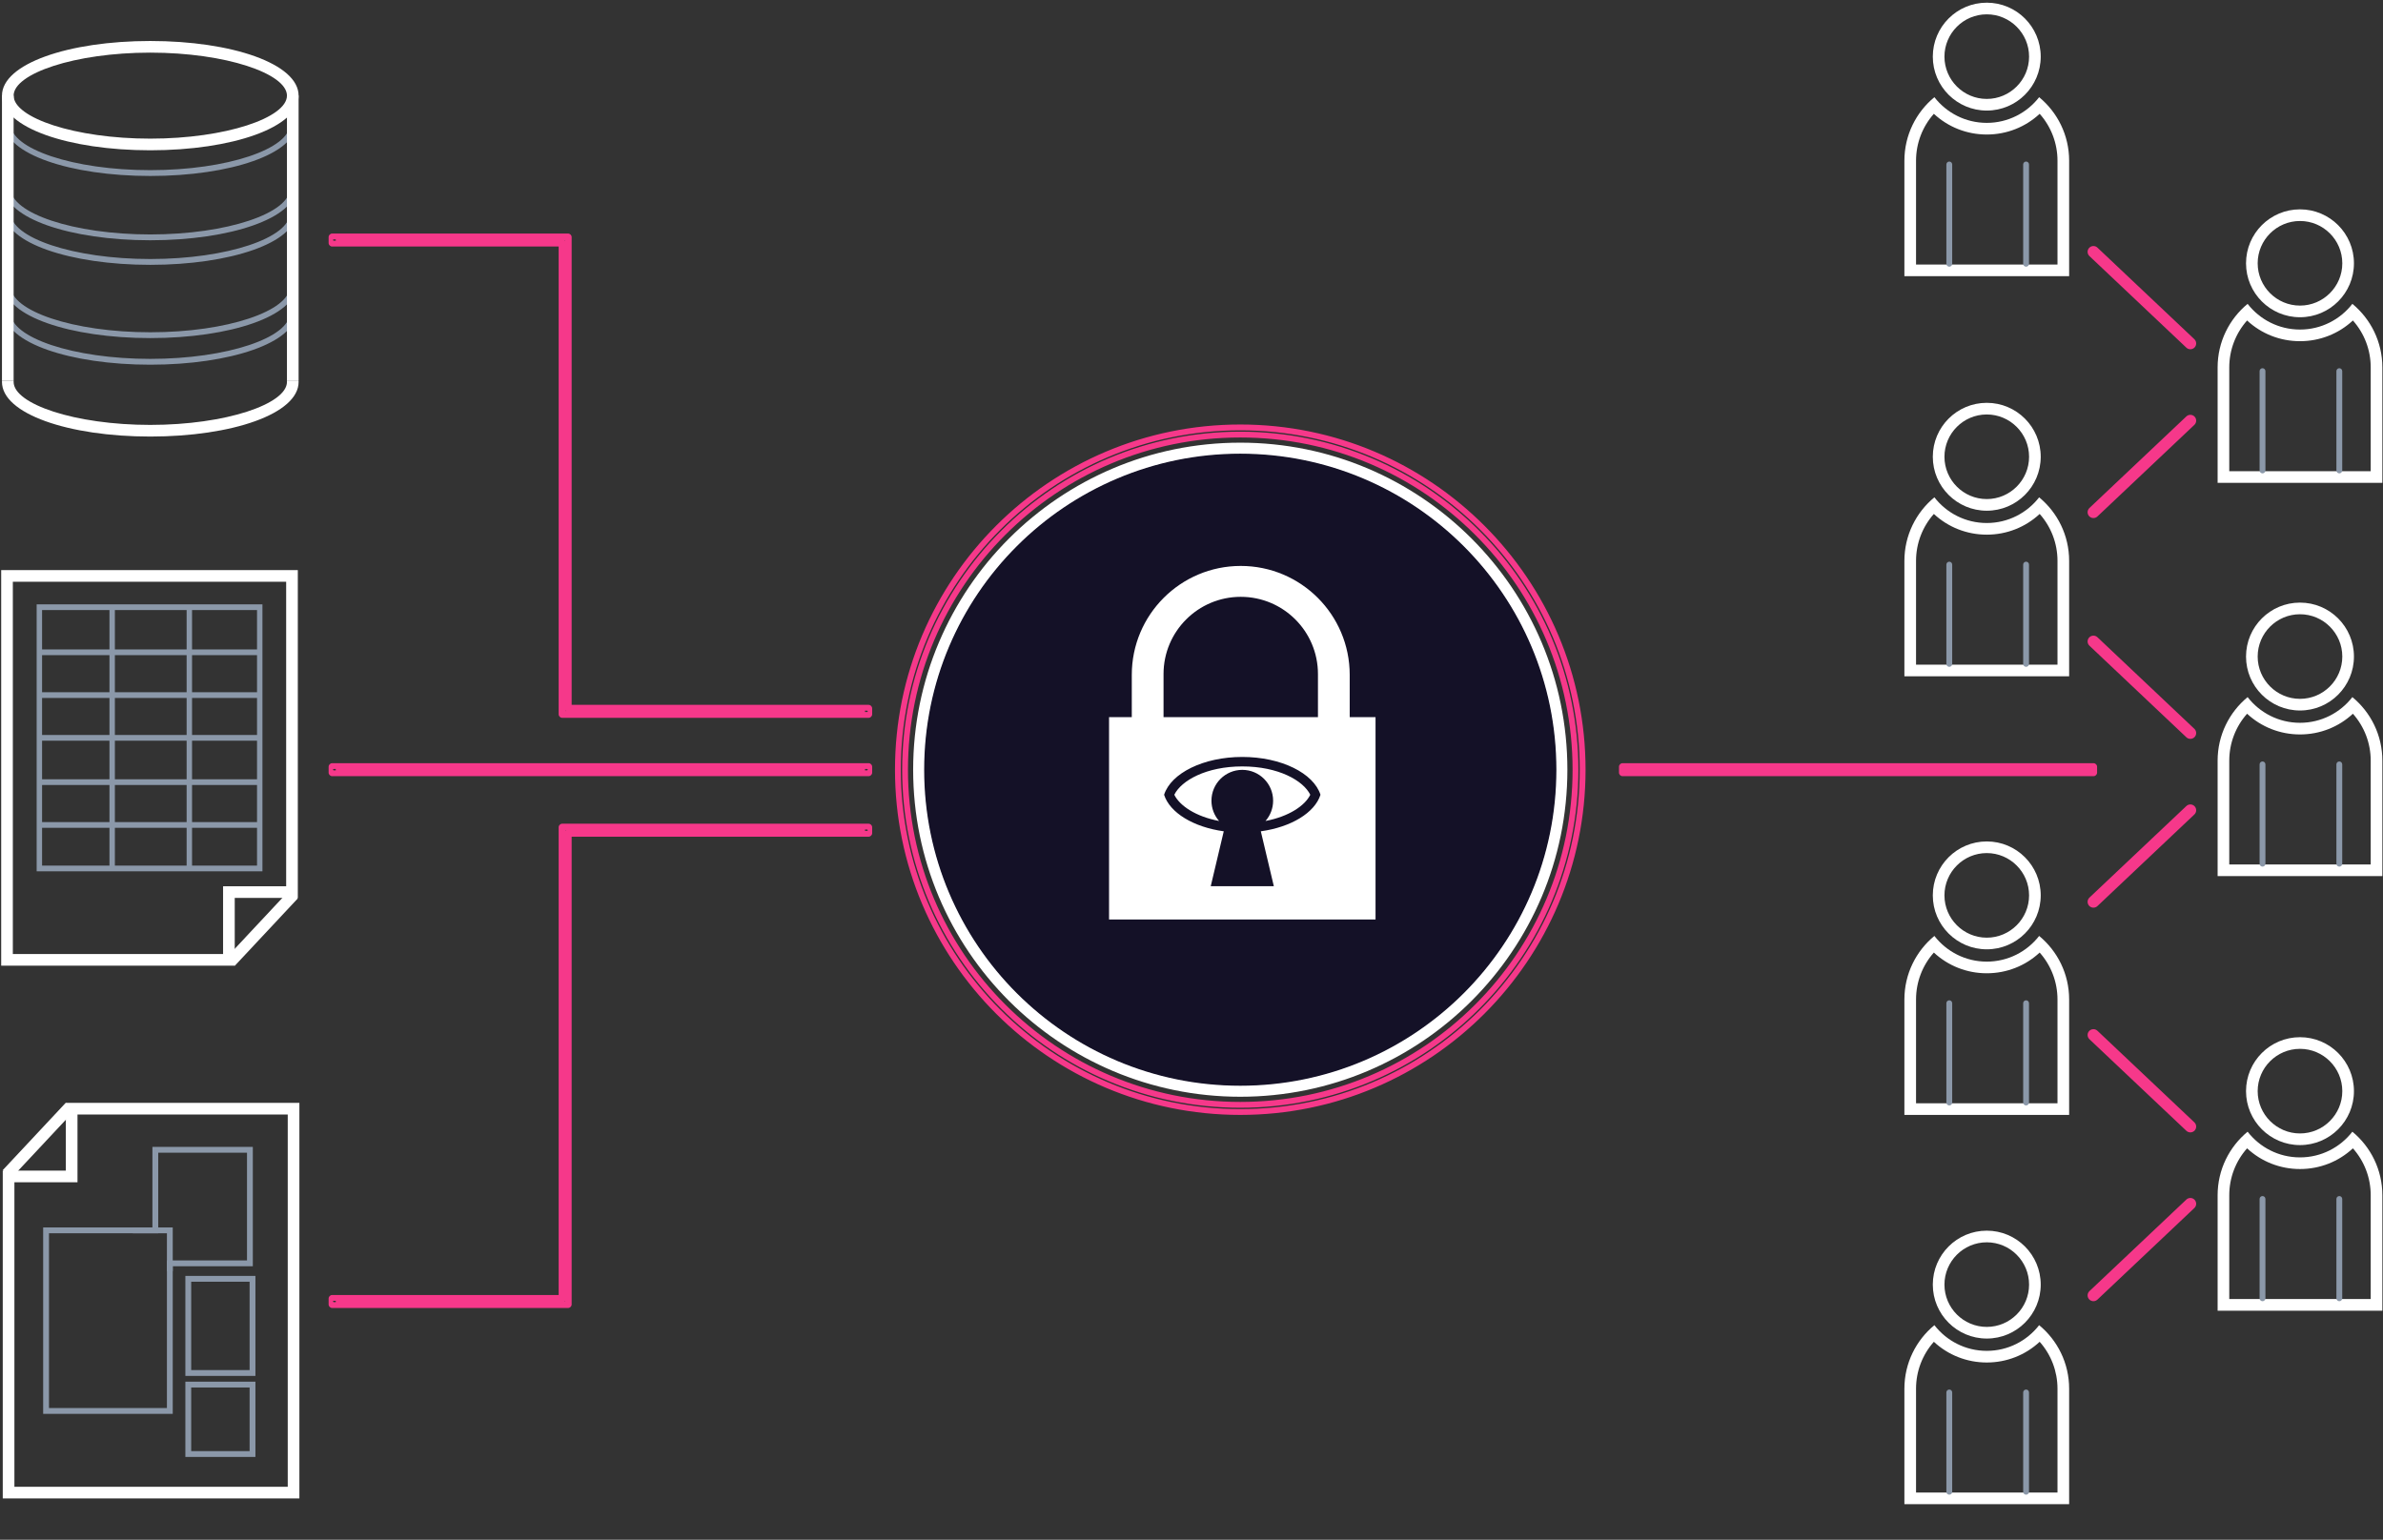 <svg xmlns="http://www.w3.org/2000/svg" width="998" height="645" viewBox="0 0 998 645">
  <rect x="0" y="0" width="998" height="645" fill="#333333" stroke="none"/>
  <g fill="none" fill-rule="evenodd" transform="translate(0 1.049)">
    <path fill="#FFF" fill-rule="nonzero" d="M93.429,370.21 L119.848,370.21 L119.848,242.646 L5.375,242.646 L5.375,398.593 L93.429,398.593 L93.429,370.21 Z M98.307,403.471 L0.497,403.471 L0.497,237.768 L124.726,237.768 L124.726,375.088 L98.307,375.088 L98.307,403.471 Z"/>
    <polygon fill="#FFF" fill-rule="nonzero" points="98.347 403.5 94.785 400.168 121.163 371.966 124.725 375.298"/>
    <path fill="#8B98A9" fill-rule="nonzero" d="M15.352,363.945 L15.352,252.111 L109.911,252.111 L109.911,363.945 L15.352,363.945 Z M107.643,361.554 L107.643,254.502 L17.62,254.502 L17.62,361.554 L107.643,361.554 Z"/>
    <polygon fill="#8B98A9" fill-rule="nonzero" points="16.468 291.324 16.468 288.933 108.759 288.933 108.759 291.324"/>
    <polygon fill="#8B98A9" fill-rule="nonzero" points="16.468 273.392 16.468 271.001 108.759 271.001 108.759 273.392"/>
    <polygon fill="#8B98A9" fill-rule="nonzero" points="48.112 362.752 45.844 362.752 45.844 253.309 48.112 253.309"/>
    <polygon fill="#8B98A9" fill-rule="nonzero" points="80.428 362.752 78.161 362.752 78.161 253.309 80.428 253.309"/>
    <polygon fill="#8B98A9" fill-rule="nonzero" points="16.468 345.717 16.468 343.326 108.759 343.326 108.759 345.717"/>
    <polygon fill="#8B98A9" fill-rule="nonzero" points="16.468 327.785 16.468 325.394 108.759 325.394 108.759 327.785"/>
    <polygon fill="#8B98A9" fill-rule="nonzero" points="16.485 309.227 16.485 306.836 108.777 306.836 108.777 309.227"/>
    <path fill="#FFF" fill-rule="nonzero" d="M125.055 39.012C125.055 52.358 97.199 61.905 62.94 61.905 28.682 61.905.826 52.358.826 39.012.826 25.668 28.684 16.12 62.94 16.12 97.197 16.12 125.055 25.668 125.055 39.012zM120.177 39.012C120.177 29.78 94.554 20.998 62.94 20.998 31.327 20.998 5.704 29.78 5.704 39.012 5.704 48.246 31.324 57.027 62.94 57.027 94.557 57.027 120.177 48.246 120.177 39.012zM.841 158.495L5.719 158.495C5.719 158.611 5.716 158.707 5.709 158.837 5.705 158.925 5.705 158.926 5.705 158.934 5.705 168.173 31.303 176.944 62.941 176.944 94.58 176.944 120.178 168.173 120.178 158.934 120.178 158.922 120.178 158.918 120.169 158.789 120.156 158.604 120.149 158.468 120.149 158.305L125.027 158.305C125.027 158.317 125.027 158.321 125.035 158.45 125.049 158.635 125.056 158.771 125.056 158.934 125.056 172.285 97.223 181.822 62.941 181.822 28.66 181.822.827 172.285.827 158.934.827 158.818.83 158.722.837 158.592.841 158.504.841 158.503.841 158.495z"/>
    <path fill="#8B98A9" fill-rule="nonzero" d="M2.061,77.493 L4.5,77.493 C4.497,77.652 4.497,77.652 4.491,77.771 C4.486,77.87 4.486,77.87 4.485,77.927 C4.485,88.194 30.645,97.161 62.941,97.161 C95.238,97.161 121.397,88.194 121.397,77.927 C121.397,77.878 121.395,77.842 121.386,77.701 C121.373,77.531 121.368,77.428 121.368,77.302 L123.807,77.302 C123.807,77.352 123.809,77.388 123.819,77.529 C123.831,77.699 123.836,77.801 123.836,77.927 C123.836,90.25 96.559,99.6 62.941,99.6 C29.323,99.6 2.046,90.25 2.046,77.927 C2.049,77.767 2.049,77.767 2.055,77.648 C2.06,77.55 2.06,77.55 2.061,77.493 Z"/>
    <path fill="#8B98A9" fill-rule="nonzero" d="M2.061 87.788L4.5 87.788C4.5 87.877 4.497 87.949 4.491 88.069 4.486 88.167 4.485 88.192 4.485 88.227 4.485 98.493 30.642 107.456 62.941 107.456 95.24 107.456 121.397 98.493 121.397 88.227 121.397 88.178 121.395 88.142 121.386 88.001 121.373 87.831 121.368 87.728 121.368 87.602L123.807 87.602C123.807 87.652 123.809 87.688 123.819 87.829 123.831 87.999 123.836 88.101 123.836 88.227 123.836 100.55 96.562 109.895 62.941 109.895 29.321 109.895 2.046 100.55 2.046 88.227 2.046 88.138 2.049 88.065 2.055 87.946 2.06 87.848 2.061 87.823 2.061 87.788zM2.061 129.617L4.5 129.617C4.497 129.777 4.497 129.777 4.491 129.896 4.486 129.994 4.486 129.994 4.485 130.051 4.485 140.319 30.645 149.285 62.941 149.285 95.238 149.285 121.397 140.319 121.397 130.051 121.397 130.002 121.395 129.966 121.386 129.825 121.373 129.655 121.368 129.552 121.368 129.427L123.807 129.427C123.807 129.476 123.809 129.512 123.819 129.653 123.831 129.823 123.836 129.926 123.836 130.051 123.836 142.375 96.559 151.724 62.941 151.724 29.323 151.724 2.046 142.375 2.046 130.051 2.049 129.892 2.049 129.892 2.055 129.773 2.06 129.674 2.06 129.674 2.061 129.617zM2.047 50.993L4.486 50.993C4.486 61.261 30.646 70.229 62.942 70.229 95.235 70.229 121.398 61.261 121.398 50.993L123.837 50.993C123.837 63.316 96.557 72.668 62.942 72.668 29.325 72.668 2.047 63.317 2.047 50.993z"/>
    <path fill="#8B98A9" fill-rule="nonzero" d="M2.061,118.471 L4.5,118.471 C4.5,118.56 4.497,118.632 4.491,118.752 C4.486,118.85 4.485,118.875 4.485,118.91 C4.485,129.176 30.642,138.139 62.941,138.139 C95.24,138.139 121.397,129.176 121.397,118.91 C121.397,118.86 121.395,118.824 121.386,118.683 C121.373,118.513 121.368,118.411 121.368,118.285 L123.807,118.285 C123.807,118.335 123.809,118.371 123.819,118.512 C123.831,118.682 123.836,118.784 123.836,118.91 C123.836,131.232 96.562,140.578 62.941,140.578 C29.321,140.578 2.046,131.232 2.046,118.91 C2.046,118.821 2.049,118.748 2.055,118.629 C2.06,118.531 2.061,118.506 2.061,118.471 Z"/>
    <polygon fill="#FFF" fill-rule="nonzero" points=".827 39.015 5.705 39.015 5.705 158.493 .827 158.493"/>
    <polygon fill="#FFF" fill-rule="nonzero" points="120.177 39.015 125.055 39.015 125.055 158.302 120.177 158.302"/>
    <path fill="#FFF" fill-rule="nonzero" d="M32.453,494.203 L6.034,494.203 L6.034,621.767 L120.507,621.767 L120.507,465.82 L32.453,465.82 L32.453,494.203 Z M27.575,460.942 L125.385,460.942 L125.385,626.645 L1.156,626.645 L1.156,489.325 L27.575,489.325 L27.575,460.942 Z"/>
    <polygon fill="#FFF" fill-rule="nonzero" points="27.535 460.911 31.098 464.243 4.72 492.446 1.157 489.113"/>
    <path fill="#8B98A9" fill-rule="nonzero" d="M63.832,479.383 L105.881,479.383 L105.881,529.383 L72.345,529.383 L72.345,591.218 L18.076,591.218 L18.076,513.125 L63.832,513.125 L63.832,479.383 Z M66.271,481.822 L66.271,515.564 L20.515,515.564 L20.515,588.779 L69.906,588.779 L69.906,526.944 L103.442,526.944 L103.442,481.822 L66.271,481.822 Z"/>
    <path fill="#8B98A9" fill-rule="nonzero" d="M77.629 575.32L77.629 533.428 106.975 533.428 106.975 575.32 77.629 575.32zM104.536 572.881L104.536 535.867 80.068 535.867 80.068 572.881 104.536 572.881zM77.629 609.262L77.629 577.735 106.975 577.735 106.975 609.262 77.629 609.262zM104.536 606.823L104.536 580.174 80.068 580.174 80.068 606.823 104.536 606.823z"/>
    <polygon fill="#8B98A9" fill-rule="nonzero" points="55.628 515.569 55.628 513.13 72.345 513.13 72.345 531.422 69.906 531.422 69.906 515.569"/>
    <path fill="#FFF" fill-rule="nonzero" d="M656.421,321.383 C656.421,396.995 595.037,458.38 519.426,458.38 C443.813,458.38 382.428,396.996 382.428,321.383 C382.428,245.77 443.813,184.385 519.426,184.385 C595.037,184.385 656.421,245.77 656.421,321.383 Z M651.543,321.383 C651.543,248.464 592.343,189.263 519.426,189.263 C446.507,189.263 387.306,248.464 387.306,321.383 C387.306,394.302 446.507,453.502 519.426,453.502 C592.343,453.502 651.543,394.301 651.543,321.383 Z"/>
    <path fill="#141127" d="M651.807,321.385 C651.807,394.496 592.539,453.767 519.426,453.767 C446.313,453.767 387.044,394.496 387.044,321.385 C387.044,248.27 446.313,189.004 519.426,189.004 C592.539,189.004 651.807,248.27 651.807,321.385"/>
    <path fill="#F6388A" fill-rule="nonzero" d="M661.031,321.383 C661.031,399.536 597.58,462.988 519.426,462.988 C441.272,462.988 377.821,399.536 377.821,321.383 C377.821,243.228 441.271,179.778 519.426,179.778 C597.581,179.778 661.031,243.228 661.031,321.383 Z M664.031,321.383 C664.031,401.193 599.237,465.988 519.426,465.988 C439.615,465.988 374.821,401.193 374.821,321.383 C374.821,241.571 439.614,176.778 519.426,176.778 C599.238,176.778 664.031,241.571 664.031,321.383 Z M661.592,321.383 C661.592,242.918 597.891,179.217 519.426,179.217 C440.961,179.217 377.26,242.918 377.26,321.383 C377.26,399.846 440.962,463.549 519.426,463.549 C597.89,463.549 661.592,399.846 661.592,321.383 Z M658.592,321.383 C658.592,244.575 596.234,182.217 519.426,182.217 C442.618,182.217 380.26,244.575 380.26,321.383 C380.26,398.189 442.619,460.549 519.426,460.549 C596.233,460.549 658.592,398.189 658.592,321.383 Z M139.686,99.224 L139.405,99.505 L139.686,99.785 L140.625,99.785 L140.625,99.224 L139.686,99.224 Z M236.636,99.785 C236.567,99.7 236.49,99.623 236.405,99.555 L236.405,99.785 L236.636,99.785 Z M236.966,296.882 L236.966,296.651 L236.735,296.651 C236.803,296.736 236.881,296.814 236.966,296.882 Z M363.199,297.212 L363.48,296.932 L363.199,296.651 L362.26,296.651 L362.26,297.212 L363.199,297.212 Z M233.966,102.224 L139.125,102.224 C138.296,102.224 137.625,101.553 137.625,100.724 L137.625,98.285 C137.625,97.457 138.296,96.785 139.125,96.785 L237.905,96.785 C238.733,96.785 239.405,97.457 239.405,98.285 L239.405,294.212 L363.76,294.212 C364.588,294.212 365.26,294.884 365.26,295.712 L365.26,298.151 C365.26,298.98 364.588,299.651 363.76,299.651 L235.466,299.651 C234.637,299.651 233.966,298.98 233.966,298.151 L233.966,102.224 Z M236.405,543.866 L236.405,544.096 C236.49,544.028 236.567,543.951 236.636,543.866 L236.405,543.866 Z M139.686,543.866 L139.405,544.146 L139.686,544.427 L140.625,544.427 L140.625,543.866 L139.686,543.866 Z M236.966,346.774 C236.881,346.842 236.803,346.92 236.735,347.005 L236.966,347.005 L236.966,346.774 Z M363.199,347.005 L363.48,346.724 L363.199,346.444 L362.26,346.444 L362.26,347.005 L363.199,347.005 Z M239.405,349.444 L239.405,545.366 C239.405,546.194 238.733,546.866 237.905,546.866 L139.125,546.866 C138.296,546.866 137.625,546.194 137.625,545.366 L137.625,542.927 C137.625,542.098 138.296,541.427 139.125,541.427 L233.966,541.427 L233.966,345.505 C233.966,344.676 234.637,344.005 235.466,344.005 L363.76,344.005 C364.588,344.005 365.26,344.676 365.26,345.505 L365.26,347.944 C365.26,348.772 364.588,349.444 363.76,349.444 L239.405,349.444 Z M140.625,321.09 L139.686,321.09 L139.405,321.371 L139.686,321.651 L140.625,321.651 L140.625,321.09 Z M363.199,321.651 L363.48,321.371 L363.199,321.09 L362.26,321.09 L362.26,321.651 L363.199,321.651 Z M137.625,322.59 L137.625,320.151 C137.625,319.323 138.296,318.651 139.125,318.651 L363.76,318.651 C364.588,318.651 365.26,319.323 365.26,320.151 L365.26,322.59 C365.26,323.419 364.588,324.09 363.76,324.09 L139.125,324.09 C138.296,324.09 137.625,323.419 137.625,322.59 Z M678.031,322.59 L678.031,320.151 C678.031,319.323 678.702,318.651 679.531,318.651 L876.761,318.651 C877.589,318.651 878.261,319.323 878.261,320.151 L878.261,322.59 C878.261,323.419 877.589,324.09 876.761,324.09 L679.531,324.09 C678.702,324.09 678.031,323.419 678.031,322.59 Z M875.052,106.224 C874.073,105.299 874.029,103.755 874.954,102.776 C875.879,101.797 877.423,101.753 878.402,102.679 L918.997,141.042 C919.976,141.967 920.02,143.511 919.095,144.49 C918.169,145.469 916.626,145.513 915.647,144.587 L875.052,106.224 Z M878.402,215.297 C877.423,216.222 875.879,216.179 874.954,215.2 C874.029,214.221 874.073,212.677 875.052,211.752 L915.647,173.388 C916.626,172.463 918.169,172.507 919.095,173.486 C920.02,174.465 919.976,176.008 918.997,176.934 L878.402,215.297 Z M875.052,269.434 C874.073,268.508 874.029,266.965 874.954,265.986 C875.879,265.007 877.423,264.963 878.402,265.888 L918.997,304.252 C919.976,305.177 920.02,306.721 919.095,307.7 C918.169,308.679 916.626,308.722 915.647,307.797 L875.052,269.434 Z M878.402,378.507 C877.423,379.432 875.879,379.388 874.954,378.409 C874.029,377.43 874.073,375.887 875.052,374.961 L915.647,336.598 C916.626,335.673 918.169,335.716 919.095,336.695 C920.02,337.675 919.976,339.218 918.997,340.143 L878.402,378.507 Z M875.052,434.281 C874.073,433.356 874.029,431.812 874.954,430.833 C875.879,429.854 877.423,429.81 878.402,430.736 L918.997,469.099 C919.976,470.024 920.02,471.568 919.095,472.547 C918.169,473.526 916.626,473.57 915.647,472.644 L875.052,434.281 Z M878.402,543.356 C877.423,544.281 875.879,544.237 874.954,543.258 C874.029,542.279 874.073,540.736 875.052,539.811 L915.647,501.445 C916.626,500.519 918.169,500.563 919.095,501.542 C920.02,502.521 919.976,504.065 918.997,504.99 L878.402,543.356 Z"/>
    <path fill="#FFF" d="M832.059,0.076 C819.578,0.076 809.459,10.19 809.459,22.671 C809.459,35.151 819.578,45.268 832.059,45.268 C844.539,45.268 854.654,35.151 854.654,22.671 C854.654,10.19 844.539,0.076 832.059,0.076 M832.059,4.954 C841.827,4.954 849.776,12.902 849.776,22.671 C849.776,32.441 841.827,40.39 832.059,40.39 C822.288,40.39 814.337,32.441 814.337,22.671 C814.337,12.902 822.288,4.954 832.059,4.954"/>
    <path fill="#FFF" d="M853.993,39.661 C848.917,46.205 840.98,50.422 832.059,50.422 C823.132,50.422 815.2,46.205 810.122,39.661 C802.451,45.988 797.559,55.566 797.559,66.285 L797.559,114.637 L866.556,114.637 L866.556,66.285 C866.556,55.566 861.666,45.988 853.993,39.661 M809.902,46.624 C815.89,52.19 823.722,55.3 832.059,55.3 C840.398,55.3 848.227,52.193 854.215,46.624 C859.002,52.01 861.678,58.963 861.678,66.285 L861.678,109.759 L802.437,109.759 L802.437,66.285 C802.437,58.963 805.115,52.01 809.902,46.624"/>
    <path fill="#8B98A9" fill-rule="nonzero" d="M815.141 67.839C815.141 67.166 815.687 66.62 816.361 66.62 817.034 66.62 817.58 67.166 817.58 67.839L817.58 109.451C817.58 110.125 817.034 110.671 816.361 110.671 815.687 110.671 815.141 110.125 815.141 109.451L815.141 67.839zM847.307 67.839C847.307 67.166 847.853 66.62 848.527 66.62 849.2 66.62 849.746 67.166 849.746 67.839L849.746 109.451C849.746 110.125 849.2 110.671 848.527 110.671 847.853 110.671 847.307 110.125 847.307 109.451L847.307 67.839z"/>
    <path fill="#FFF" d="M832.059,167.695 C819.578,167.695 809.459,177.81 809.459,190.29 C809.459,202.771 819.578,212.888 832.059,212.888 C844.539,212.888 854.654,202.771 854.654,190.29 C854.654,177.81 844.539,167.695 832.059,167.695 M832.059,172.573 C841.827,172.573 849.776,180.522 849.776,190.29 C849.776,200.061 841.827,208.01 832.059,208.01 C822.288,208.01 814.337,200.061 814.337,190.29 C814.337,180.522 822.288,172.573 832.059,172.573"/>
    <path fill="#FFF" d="M853.993,207.28 C848.917,213.824 840.98,218.041 832.059,218.041 C823.132,218.041 815.2,213.824 810.122,207.28 C802.451,213.607 797.559,223.185 797.559,233.905 L797.559,282.256 L866.556,282.256 L866.556,233.905 C866.556,223.185 861.666,213.607 853.993,207.28 M809.902,214.244 C815.89,219.81 823.722,222.92 832.059,222.92 C840.398,222.92 848.227,219.812 854.215,214.244 C859.002,219.629 861.678,226.583 861.678,233.905 L861.678,277.378 L802.437,277.378 L802.437,233.905 C802.437,226.583 805.115,219.629 809.902,214.244"/>
    <path fill="#8B98A9" fill-rule="nonzero" d="M815.141 235.459C815.141 234.785 815.687 234.239 816.361 234.239 817.034 234.239 817.58 234.785 817.58 235.459L817.58 277.071C817.58 277.744 817.034 278.29 816.361 278.29 815.687 278.29 815.141 277.744 815.141 277.071L815.141 235.459zM847.307 235.459C847.307 234.785 847.853 234.239 848.527 234.239 849.2 234.239 849.746 234.785 849.746 235.459L849.746 277.071C849.746 277.744 849.2 278.29 848.527 278.29 847.853 278.29 847.307 277.744 847.307 277.071L847.307 235.459z"/>
    <path fill="#FFF" d="M832.059,351.429 C819.578,351.429 809.459,361.544 809.459,374.024 C809.459,386.505 819.578,396.622 832.059,396.622 C844.539,396.622 854.654,386.505 854.654,374.024 C854.654,361.544 844.539,351.429 832.059,351.429 M832.059,356.307 C841.827,356.307 849.776,364.256 849.776,374.024 C849.776,383.795 841.827,391.744 832.059,391.744 C822.288,391.744 814.337,383.795 814.337,374.024 C814.337,364.256 822.288,356.307 832.059,356.307"/>
    <path fill="#FFF" d="M853.993,391.015 C848.917,397.559 840.98,401.776 832.059,401.776 C823.132,401.776 815.2,397.559 810.122,391.015 C802.451,397.341 797.559,406.92 797.559,417.639 L797.559,465.991 L866.556,465.991 L866.556,417.639 C866.556,406.92 861.666,397.341 853.993,391.015 M809.902,397.978 C815.89,403.544 823.722,406.654 832.059,406.654 C840.398,406.654 848.227,403.546 854.215,397.978 C859.002,403.363 861.678,410.317 861.678,417.639 L861.678,461.113 L802.437,461.113 L802.437,417.639 C802.437,410.317 805.115,403.363 809.902,397.978"/>
    <path fill="#8B98A9" fill-rule="nonzero" d="M815.141 419.193C815.141 418.519 815.687 417.973 816.361 417.973 817.034 417.973 817.58 418.519 817.58 419.193L817.58 460.805C817.58 461.478 817.034 462.024 816.361 462.024 815.687 462.024 815.141 461.478 815.141 460.805L815.141 419.193zM847.307 419.193C847.307 418.519 847.853 417.973 848.527 417.973 849.2 417.973 849.746 418.519 849.746 419.193L849.746 460.805C849.746 461.478 849.2 462.024 848.527 462.024 847.853 462.024 847.307 461.478 847.307 460.805L847.307 419.193z"/>
    <path fill="#FFF" d="M832.059,514.477 C819.578,514.477 809.459,524.594 809.459,537.077 C809.459,549.557 819.578,559.669 832.059,559.669 C844.539,559.669 854.654,549.557 854.654,537.077 C854.654,524.594 844.539,514.477 832.059,514.477 M832.059,519.355 C841.827,519.355 849.776,527.306 849.776,537.077 C849.776,546.845 841.827,554.791 832.059,554.791 C822.288,554.791 814.337,546.845 814.337,537.077 C814.337,527.306 822.288,519.355 832.059,519.355"/>
    <path fill="#FFF" d="M853.993,554.063 C848.917,560.61 840.98,564.824 832.059,564.824 C823.132,564.824 815.2,560.61 810.122,554.063 C802.451,560.39 797.559,569.968 797.559,580.692 L797.559,629.044 L866.556,629.044 L866.556,580.692 C866.556,569.968 861.666,560.39 853.993,554.063 M809.902,561.027 C815.888,566.592 823.72,569.702 832.059,569.702 C840.398,569.702 848.229,566.595 854.215,561.027 C859.002,566.412 861.678,573.368 861.678,580.692 L861.678,624.166 L802.437,624.166 L802.437,580.692 C802.437,573.368 805.115,566.412 809.902,561.027"/>
    <path fill="#8B98A9" fill-rule="nonzero" d="M815.141 582.245C815.141 581.572 815.687 581.026 816.361 581.026 817.034 581.026 817.58 581.572 817.58 582.245L817.58 623.857C817.58 624.531 817.034 625.077 816.361 625.077 815.687 625.077 815.141 624.531 815.141 623.857L815.141 582.245zM847.307 582.245C847.307 581.572 847.853 581.026 848.527 581.026 849.2 581.026 849.746 581.572 849.746 582.245L849.746 623.857C849.746 624.531 849.2 625.077 848.527 625.077 847.853 625.077 847.307 624.531 847.307 623.857L847.307 582.245z"/>
    <path fill="#FFF" d="M963.237,86.649 C950.756,86.649 940.637,96.766 940.637,109.246 C940.637,121.727 950.756,131.841 963.237,131.841 C975.717,131.841 985.832,121.727 985.832,109.246 C985.832,96.766 975.717,86.649 963.237,86.649 M963.237,91.527 C973.005,91.527 980.954,99.476 980.954,109.246 C980.954,119.017 973.005,126.963 963.237,126.963 C953.466,126.963 945.515,119.017 945.515,109.246 C945.515,99.476 953.466,91.527 963.237,91.527"/>
    <path fill="#FFF" d="M985.171,126.237 C980.095,132.783 972.159,136.998 963.237,136.998 C954.31,136.998 946.378,132.783 941.3,126.237 C933.629,132.563 928.737,142.141 928.737,152.863 L928.737,201.215 L997.734,201.215 L997.734,152.863 C997.734,142.141 992.844,132.563 985.171,126.237 M941.08,133.2 C947.066,138.766 954.898,141.876 963.237,141.876 C971.576,141.876 979.407,138.768 985.393,133.2 C990.18,138.585 992.856,145.539 992.856,152.863 L992.856,196.337 L933.615,196.337 L933.615,152.863 C933.615,145.541 936.293,138.585 941.08,133.2"/>
    <path fill="#8B98A9" fill-rule="nonzero" d="M946.32 154.415C946.32 153.741 946.866 153.195 947.539 153.195 948.213 153.195 948.759 153.741 948.759 154.415L948.759 196.027C948.759 196.7 948.213 197.246 947.539 197.246 946.866 197.246 946.32 196.7 946.32 196.027L946.32 154.415zM978.485 154.415C978.485 153.741 979.031 153.195 979.705 153.195 980.378 153.195 980.924 153.741 980.924 154.415L980.924 196.027C980.924 196.7 980.378 197.246 979.705 197.246 979.031 197.246 978.485 196.7 978.485 196.027L978.485 154.415z"/>
    <path fill="#FFF" d="M963.237,251.383 C950.756,251.383 940.637,261.5 940.637,273.98 C940.637,286.461 950.756,296.576 963.237,296.576 C975.717,296.576 985.832,286.461 985.832,273.98 C985.832,261.5 975.717,251.383 963.237,251.383 M963.237,256.261 C973.005,256.261 980.954,264.21 980.954,273.98 C980.954,283.751 973.005,291.698 963.237,291.698 C953.466,291.698 945.515,283.751 945.515,273.98 C945.515,264.21 953.466,256.261 963.237,256.261"/>
    <path fill="#FFF" d="M985.171,290.971 C980.095,297.517 972.159,301.732 963.237,301.732 C954.31,301.732 946.378,297.517 941.3,290.971 C933.629,297.298 928.737,306.876 928.737,317.598 L928.737,365.949 L997.734,365.949 L997.734,317.598 C997.734,306.876 992.844,297.298 985.171,290.971 M941.08,297.934 C947.066,303.5 954.898,306.61 963.237,306.61 C971.576,306.61 979.407,303.502 985.393,297.934 C990.18,303.32 992.856,310.273 992.856,317.598 L992.856,361.071 L933.615,361.071 L933.615,317.598 C933.615,310.276 936.293,303.32 941.08,297.934"/>
    <path fill="#8B98A9" fill-rule="nonzero" d="M946.32 319.149C946.32 318.475 946.866 317.929 947.539 317.929 948.213 317.929 948.759 318.475 948.759 319.149L948.759 360.761C948.759 361.434 948.213 361.98 947.539 361.98 946.866 361.98 946.32 361.434 946.32 360.761L946.32 319.149zM978.485 319.149C978.485 318.475 979.031 317.929 979.705 317.929 980.378 317.929 980.924 318.475 980.924 319.149L980.924 360.761C980.924 361.434 980.378 361.98 979.705 361.98 979.031 361.98 978.485 361.434 978.485 360.761L978.485 319.149z"/>
    <g transform="translate(928 433)">
      <path fill="#FFF" d="M35.237,0.434 C22.756,0.434 12.637,10.549 12.637,23.031 C12.637,35.512 22.756,45.627 35.237,45.627 C47.717,45.627 57.832,35.512 57.832,23.031 C57.832,10.549 47.717,0.434 35.237,0.434 M35.237,5.312 C45.005,5.312 52.954,13.261 52.954,23.031 C52.954,32.802 45.005,40.749 35.237,40.749 C25.466,40.749 17.515,32.802 17.515,23.031 C17.515,13.261 25.466,5.312 35.237,5.312"/>
      <path fill="#FFF" d="M57.171,40.02 C52.095,46.567 44.159,50.781 35.237,50.781 C26.31,50.781 18.378,46.567 13.3,40.02 C5.629,46.347 0.737,55.925 0.737,66.647 L0.737,114.998 L69.734,114.998 L69.734,66.647 C69.734,55.925 64.844,46.347 57.171,40.02 M13.08,46.984 C19.066,52.55 26.898,55.659 35.237,55.659 C43.576,55.659 51.407,52.552 57.393,46.984 C62.18,52.369 64.856,59.323 64.856,66.647 L64.856,110.12 L5.615,110.12 L5.615,66.647 C5.615,59.325 8.293,52.369 13.08,46.984"/>
      <path fill="#8B98A9" fill-rule="nonzero" d="M18.32 68.2C18.32 67.526 18.866 66.98 19.539 66.98 20.213 66.98 20.759 67.526 20.759 68.2L20.759 109.812C20.759 110.486 20.213 111.032 19.539 111.032 18.866 111.032 18.32 110.486 18.32 109.812L18.32 68.2zM50.485 68.2C50.485 67.526 51.031 66.98 51.705 66.98 52.378 66.98 52.924 67.526 52.924 68.2L52.924 109.812C52.924 110.486 52.378 111.032 51.705 111.032 51.031 111.032 50.485 110.486 50.485 109.812L50.485 68.2z"/>
    </g>
    <path fill="#FFF" d="M487.289,281.298 C487.289,263.439 501.767,248.963 519.624,248.963 C537.484,248.963 551.96,263.439 551.96,281.298 L551.96,299.372 L487.289,299.372 L487.289,281.298 Z M565.258,299.372 L565.258,281.656 C565.258,256.454 544.826,236.023 519.624,236.023 C494.423,236.023 473.993,256.454 473.993,281.656 L473.993,299.372 L464.469,299.372 L464.469,384.131 L576.073,384.131 L576.073,299.372 L565.258,299.372 Z"/>
    <path fill="#141127" d="M512.507,347.186 C499.796,345.42 489.924,339.413 487.522,331.878 C490.394,322.865 503.95,316.036 520.27,316.036 C536.59,316.036 550.146,322.865 553.017,331.878 C550.616,339.414 540.743,345.421 528.031,347.186 L533.483,370.181 L507.055,370.181 L512.507,347.186 Z M510.55,342.861 C508.562,340.59 507.357,337.616 507.357,334.362 C507.357,327.23 513.138,321.449 520.27,321.449 C527.4,321.449 533.183,327.23 533.183,334.362 C533.183,337.616 531.977,340.59 529.988,342.861 C539.805,340.998 546.498,336.452 548.743,331.878 C545.819,325.921 535.356,320.009 520.27,320.009 C505.184,320.009 494.721,325.921 491.797,331.878 C494.042,336.452 500.734,340.997 510.55,342.861 Z"/>
  </g>
</svg>
